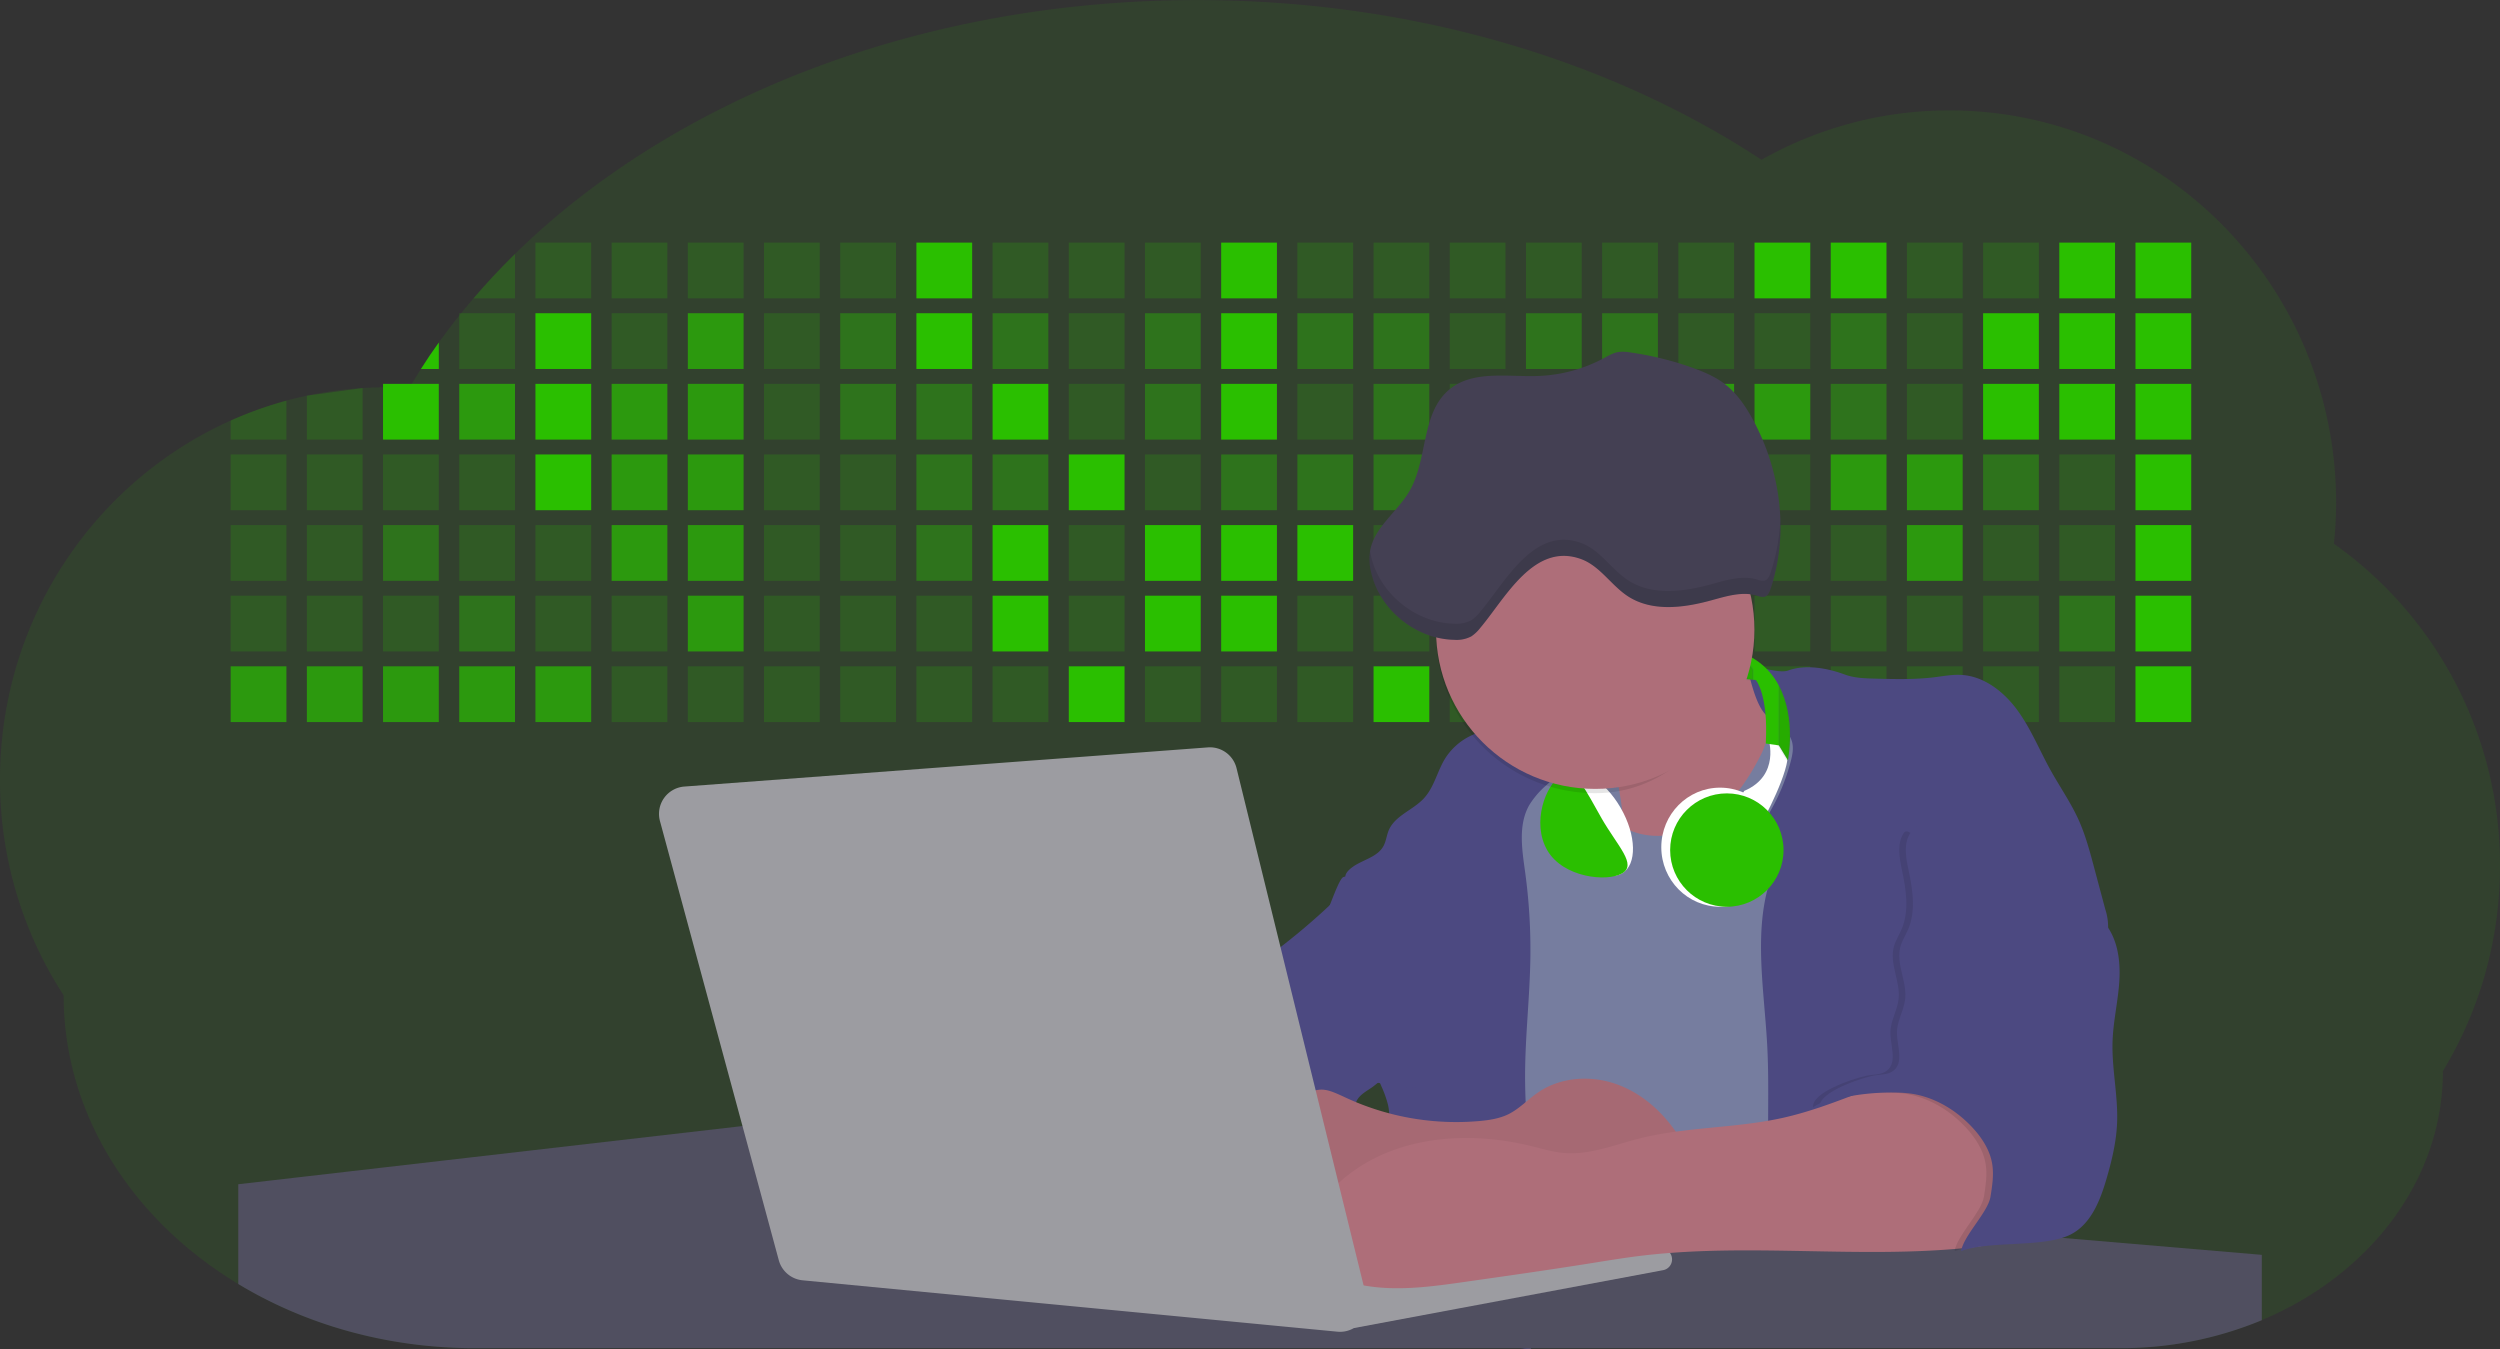 <svg id="aa7bae02-e79e-4d6b-a496-aba15f39787c" data-name="Layer 1" xmlns="http://www.w3.org/2000/svg" width="1144" height="617.32" viewBox="0 0 1144 617.32"><rect x="0" y="0" width="1144" height="617.32" fill="#333333" stroke="none"/><title>developer activity</title><path d="M1172,537.57a181.92,181.92,0,0,1-6.85,49.6,180.06,180.06,0,0,1-19.27,44.28c0,50.1-33.82,93.4-82.91,114a167.3,167.3,0,0,1-64.73,12.8H245.17c-40.25,0-77.55-10.86-108.14-29.36A185.76,185.76,0,0,1,112.2,711c-34-29.22-55.08-69.6-55.08-114.2A180.5,180.5,0,0,1,28,498.08c0-73.36,43.39-136.44,105.55-164.29a174.52,174.52,0,0,1,25.51-9.12q4.63-1.26,9.36-2.26a175.39,175.39,0,0,1,25.51-3.5q4.65-.29,9.35-.33H205c3.46,0,6.89.12,10.3.32l1.12-1.9q2.06-3.44,4.22-6.81,3.9-6.14,8.18-12.1,4.48-6.29,9.35-12.38l.83-1q2.76-3.44,5.64-6.8,9-10.49,19-20.35c72.11-70.68,185.08-116.18,312.08-116.18,98.82,0,189.15,27.55,258.34,73.07A174.18,174.18,0,0,1,920,191.86c97.74,0,177,80.37,177,179.51a184.9,184.9,0,0,1-1,18.78A180,180,0,0,1,1172,537.57Z" transform="translate(-28 -141.34)" fill="#2abf00" opacity="0.1"/><path d="M263.66,257.52v20.35h-19Q253.59,267.39,263.66,257.52Z" transform="translate(-28 -141.34)" fill="#2abf00" opacity="0.2"/><rect x="245.02" y="111.02" width="25.51" height="25.51" fill="#2abf00" opacity="0.2"/><rect x="279.88" y="111.02" width="25.51" height="25.51" fill="#2abf00" opacity="0.2"/><rect x="314.75" y="111.02" width="25.51" height="25.51" fill="#2abf00" opacity="0.2"/><rect x="349.61" y="111.02" width="25.51" height="25.51" fill="#2abf00" opacity="0.2"/><rect x="384.48" y="111.02" width="25.51" height="25.51" fill="#2abf00" opacity="0.2"/><rect x="419.35" y="111.02" width="25.51" height="25.51" fill="#2abf00"/><rect x="454.21" y="111.02" width="25.51" height="25.51" fill="#2abf00" opacity="0.2"/><rect x="489.08" y="111.02" width="25.51" height="25.51" fill="#2abf00" opacity="0.2"/><rect x="523.94" y="111.02" width="25.51" height="25.51" fill="#2abf00" opacity="0.2"/><rect x="558.81" y="111.02" width="25.51" height="25.51" fill="#2abf00"/><rect x="593.68" y="111.02" width="25.51" height="25.51" fill="#2abf00" opacity="0.2"/><rect x="628.54" y="111.02" width="25.51" height="25.51" fill="#2abf00" opacity="0.2"/><rect x="663.41" y="111.02" width="25.51" height="25.51" fill="#2abf00" opacity="0.2"/><rect x="698.28" y="111.02" width="25.51" height="25.51" fill="#2abf00" opacity="0.2"/><rect x="733.14" y="111.02" width="25.51" height="25.51" fill="#2abf00" opacity="0.2"/><rect x="768.01" y="111.02" width="25.51" height="25.51" fill="#2abf00" opacity="0.2"/><rect x="802.87" y="111.02" width="25.51" height="25.51" fill="#2abf00"/><rect x="837.74" y="111.02" width="25.51" height="25.51" fill="#2abf00"/><rect x="872.61" y="111.02" width="25.51" height="25.51" fill="#2abf00" opacity="0.2"/><rect x="907.47" y="111.02" width="25.51" height="25.51" fill="#2abf00" opacity="0.2"/><rect x="942.34" y="111.02" width="25.51" height="25.51" fill="#2abf00"/><rect x="977.2" y="111.02" width="25.51" height="25.51" fill="#2abf00"/><path d="M228.8,298.08v12.1h-8.18Q224.52,304,228.8,298.08Z" transform="translate(-28 -141.34)" fill="#2abf00"/><rect x="210.15" y="143.33" width="25.51" height="25.51" fill="#2abf00" opacity="0.2"/><rect x="245.02" y="143.33" width="25.51" height="25.51" fill="#2abf00"/><rect x="279.88" y="143.33" width="25.51" height="25.51" fill="#2abf00" opacity="0.2"/><rect x="314.75" y="143.33" width="25.51" height="25.51" fill="#2abf00" opacity="0.7"/><rect x="349.61" y="143.33" width="25.51" height="25.51" fill="#2abf00" opacity="0.2"/><rect x="384.48" y="143.33" width="25.51" height="25.51" fill="#2abf00" opacity="0.4"/><rect x="419.35" y="143.33" width="25.51" height="25.51" fill="#2abf00"/><rect x="454.21" y="143.33" width="25.51" height="25.51" fill="#2abf00" opacity="0.4"/><rect x="489.08" y="143.33" width="25.51" height="25.51" fill="#2abf00" opacity="0.2"/><rect x="523.94" y="143.33" width="25.51" height="25.51" fill="#2abf00" opacity="0.4"/><rect x="558.81" y="143.33" width="25.51" height="25.51" fill="#2abf00"/><rect x="593.68" y="143.33" width="25.51" height="25.51" fill="#2abf00" opacity="0.4"/><rect x="628.54" y="143.33" width="25.51" height="25.51" fill="#2abf00" opacity="0.4"/><rect x="663.41" y="143.33" width="25.51" height="25.51" fill="#2abf00" opacity="0.2"/><rect x="698.28" y="143.33" width="25.51" height="25.51" fill="#2abf00" opacity="0.4"/><rect x="733.14" y="143.33" width="25.51" height="25.51" fill="#2abf00" opacity="0.4"/><rect x="768.01" y="143.33" width="25.51" height="25.51" fill="#2abf00" opacity="0.2"/><rect x="802.87" y="143.33" width="25.51" height="25.51" fill="#2abf00" opacity="0.2"/><rect x="837.74" y="143.33" width="25.51" height="25.51" fill="#2abf00" opacity="0.4"/><rect x="872.61" y="143.33" width="25.51" height="25.51" fill="#2abf00" opacity="0.2"/><rect x="907.47" y="143.33" width="25.51" height="25.51" fill="#2abf00"/><rect x="942.34" y="143.33" width="25.51" height="25.51" fill="#2abf00"/><rect x="977.2" y="143.33" width="25.51" height="25.51" fill="#2abf00"/><path d="M159.06,324.67V342.5H133.55v-8.71A174.52,174.52,0,0,1,159.06,324.67Z" transform="translate(-28 -141.34)" fill="#2abf00" opacity="0.2"/><polygon points="165.93 177.57 165.93 201.16 140.42 201.16 140.42 181.07 165.93 177.57" fill="#2abf00" opacity="0.2"/><rect x="175.28" y="175.65" width="25.51" height="25.51" fill="#2abf00"/><rect x="210.15" y="175.65" width="25.51" height="25.51" fill="#2abf00" opacity="0.7"/><rect x="245.02" y="175.65" width="25.51" height="25.51" fill="#2abf00"/><rect x="279.88" y="175.65" width="25.51" height="25.51" fill="#2abf00" opacity="0.7"/><rect x="314.75" y="175.65" width="25.51" height="25.51" fill="#2abf00" opacity="0.7"/><rect x="349.61" y="175.65" width="25.51" height="25.51" fill="#2abf00" opacity="0.2"/><rect x="384.48" y="175.65" width="25.51" height="25.51" fill="#2abf00" opacity="0.4"/><rect x="419.35" y="175.65" width="25.51" height="25.51" fill="#2abf00" opacity="0.4"/><rect x="454.21" y="175.65" width="25.51" height="25.51" fill="#2abf00"/><rect x="489.08" y="175.65" width="25.51" height="25.51" fill="#2abf00" opacity="0.2"/><rect x="523.94" y="175.65" width="25.51" height="25.51" fill="#2abf00" opacity="0.4"/><rect x="558.81" y="175.65" width="25.51" height="25.51" fill="#2abf00"/><rect x="593.68" y="175.65" width="25.51" height="25.51" fill="#2abf00" opacity="0.2"/><rect x="628.54" y="175.65" width="25.51" height="25.51" fill="#2abf00" opacity="0.4"/><rect x="663.41" y="175.65" width="25.51" height="25.51" fill="#2abf00" opacity="0.2"/><rect x="698.28" y="175.65" width="25.51" height="25.51" fill="#2abf00"/><rect x="733.14" y="175.65" width="25.51" height="25.51" fill="#2abf00" opacity="0.2"/><rect x="768.01" y="175.65" width="25.51" height="25.51" fill="#2abf00" opacity="0.7"/><rect x="802.87" y="175.65" width="25.51" height="25.51" fill="#2abf00" opacity="0.7"/><rect x="837.74" y="175.65" width="25.51" height="25.51" fill="#2abf00" opacity="0.4"/><rect x="872.61" y="175.65" width="25.51" height="25.51" fill="#2abf00" opacity="0.2"/><rect x="907.47" y="175.65" width="25.51" height="25.51" fill="#2abf00"/><rect x="942.34" y="175.65" width="25.51" height="25.51" fill="#2abf00"/><rect x="977.2" y="175.65" width="25.51" height="25.51" fill="#2abf00"/><rect x="105.55" y="207.96" width="25.51" height="25.51" fill="#2abf00" opacity="0.2"/><rect x="140.42" y="207.96" width="25.51" height="25.51" fill="#2abf00" opacity="0.2"/><rect x="175.28" y="207.96" width="25.51" height="25.51" fill="#2abf00" opacity="0.2"/><rect x="210.15" y="207.96" width="25.51" height="25.51" fill="#2abf00" opacity="0.2"/><rect x="245.02" y="207.96" width="25.51" height="25.51" fill="#2abf00"/><rect x="279.88" y="207.96" width="25.51" height="25.51" fill="#2abf00" opacity="0.7"/><rect x="314.75" y="207.96" width="25.51" height="25.51" fill="#2abf00" opacity="0.7"/><rect x="349.61" y="207.96" width="25.51" height="25.51" fill="#2abf00" opacity="0.2"/><rect x="384.48" y="207.96" width="25.51" height="25.51" fill="#2abf00" opacity="0.2"/><rect x="419.35" y="207.96" width="25.51" height="25.51" fill="#2abf00" opacity="0.4"/><rect x="454.21" y="207.96" width="25.51" height="25.51" fill="#2abf00" opacity="0.4"/><rect x="489.08" y="207.96" width="25.51" height="25.51" fill="#2abf00"/><rect x="523.94" y="207.96" width="25.51" height="25.51" fill="#2abf00" opacity="0.2"/><rect x="558.81" y="207.96" width="25.51" height="25.51" fill="#2abf00" opacity="0.4"/><rect x="593.68" y="207.96" width="25.51" height="25.51" fill="#2abf00" opacity="0.4"/><rect x="628.54" y="207.96" width="25.51" height="25.51" fill="#2abf00" opacity="0.4"/><rect x="663.41" y="207.96" width="25.51" height="25.51" fill="#2abf00" opacity="0.4"/><rect x="698.28" y="207.96" width="25.51" height="25.51" fill="#2abf00" opacity="0.2"/><rect x="733.14" y="207.96" width="25.51" height="25.51" fill="#2abf00" opacity="0.2"/><rect x="768.01" y="207.96" width="25.51" height="25.51" fill="#2abf00" opacity="0.2"/><rect x="802.87" y="207.96" width="25.51" height="25.51" fill="#2abf00" opacity="0.2"/><rect x="837.74" y="207.96" width="25.51" height="25.51" fill="#2abf00" opacity="0.7"/><rect x="872.61" y="207.96" width="25.51" height="25.51" fill="#2abf00" opacity="0.7"/><rect x="907.47" y="207.96" width="25.51" height="25.51" fill="#2abf00" opacity="0.4"/><rect x="942.34" y="207.96" width="25.51" height="25.51" fill="#2abf00" opacity="0.2"/><rect x="977.2" y="207.96" width="25.51" height="25.51" fill="#2abf00"/><rect x="105.55" y="240.28" width="25.51" height="25.51" fill="#2abf00" opacity="0.2"/><rect x="140.42" y="240.28" width="25.51" height="25.51" fill="#2abf00" opacity="0.2"/><rect x="175.28" y="240.28" width="25.51" height="25.51" fill="#2abf00" opacity="0.4"/><rect x="210.15" y="240.28" width="25.51" height="25.51" fill="#2abf00" opacity="0.2"/><rect x="245.02" y="240.28" width="25.51" height="25.51" fill="#2abf00" opacity="0.2"/><rect x="279.88" y="240.28" width="25.51" height="25.51" fill="#2abf00" opacity="0.7"/><rect x="314.75" y="240.28" width="25.51" height="25.51" fill="#2abf00" opacity="0.7"/><rect x="349.61" y="240.28" width="25.51" height="25.51" fill="#2abf00" opacity="0.2"/><rect x="384.48" y="240.28" width="25.51" height="25.51" fill="#2abf00" opacity="0.2"/><rect x="419.35" y="240.28" width="25.51" height="25.51" fill="#2abf00" opacity="0.4"/><rect x="454.21" y="240.28" width="25.51" height="25.51" fill="#2abf00"/><rect x="489.08" y="240.28" width="25.51" height="25.51" fill="#2abf00" opacity="0.2"/><rect x="523.94" y="240.28" width="25.51" height="25.51" fill="#2abf00"/><rect x="558.81" y="240.28" width="25.51" height="25.51" fill="#2abf00"/><rect x="593.68" y="240.28" width="25.51" height="25.51" fill="#2abf00"/><rect x="628.54" y="240.28" width="25.51" height="25.51" fill="#2abf00" opacity="0.2"/><rect x="663.41" y="240.28" width="25.51" height="25.51" fill="#2abf00"/><rect x="698.28" y="240.28" width="25.51" height="25.51" fill="#2abf00" opacity="0.2"/><rect x="733.14" y="240.28" width="25.51" height="25.51" fill="#2abf00" opacity="0.2"/><rect x="768.01" y="240.28" width="25.51" height="25.51" fill="#2abf00" opacity="0.2"/><rect x="802.87" y="240.28" width="25.51" height="25.51" fill="#2abf00" opacity="0.2"/><rect x="837.74" y="240.28" width="25.51" height="25.51" fill="#2abf00" opacity="0.2"/><rect x="872.61" y="240.28" width="25.51" height="25.51" fill="#2abf00" opacity="0.7"/><rect x="907.47" y="240.28" width="25.51" height="25.51" fill="#2abf00" opacity="0.2"/><rect x="942.34" y="240.28" width="25.51" height="25.51" fill="#2abf00" opacity="0.2"/><rect x="977.2" y="240.28" width="25.51" height="25.51" fill="#2abf00"/><rect x="105.55" y="272.59" width="25.51" height="25.51" fill="#2abf00" opacity="0.2"/><rect x="140.42" y="272.59" width="25.51" height="25.51" fill="#2abf00" opacity="0.2"/><rect x="175.28" y="272.59" width="25.51" height="25.51" fill="#2abf00" opacity="0.2"/><rect x="210.15" y="272.59" width="25.51" height="25.51" fill="#2abf00" opacity="0.4"/><rect x="245.02" y="272.59" width="25.51" height="25.51" fill="#2abf00" opacity="0.2"/><rect x="279.88" y="272.59" width="25.51" height="25.51" fill="#2abf00" opacity="0.2"/><rect x="314.75" y="272.59" width="25.51" height="25.51" fill="#2abf00" opacity="0.7"/><rect x="349.61" y="272.59" width="25.51" height="25.51" fill="#2abf00" opacity="0.2"/><rect x="384.48" y="272.59" width="25.51" height="25.51" fill="#2abf00" opacity="0.2"/><rect x="419.35" y="272.59" width="25.51" height="25.51" fill="#2abf00" opacity="0.2"/><rect x="454.21" y="272.59" width="25.51" height="25.51" fill="#2abf00"/><rect x="489.08" y="272.59" width="25.51" height="25.51" fill="#2abf00" opacity="0.2"/><rect x="523.94" y="272.59" width="25.51" height="25.51" fill="#2abf00"/><rect x="558.81" y="272.59" width="25.51" height="25.51" fill="#2abf00"/><rect x="593.68" y="272.59" width="25.51" height="25.51" fill="#2abf00" opacity="0.2"/><rect x="628.54" y="272.59" width="25.51" height="25.51" fill="#2abf00" opacity="0.2"/><rect x="663.41" y="272.59" width="25.51" height="25.51" fill="#2abf00" opacity="0.2"/><rect x="698.28" y="272.59" width="25.51" height="25.51" fill="#2abf00" opacity="0.2"/><rect x="733.14" y="272.59" width="25.51" height="25.51" fill="#2abf00" opacity="0.2"/><rect x="768.01" y="272.59" width="25.51" height="25.51" fill="#2abf00" opacity="0.2"/><rect x="802.87" y="272.59" width="25.51" height="25.51" fill="#2abf00" opacity="0.2"/><rect x="837.74" y="272.59" width="25.51" height="25.51" fill="#2abf00" opacity="0.2"/><rect x="872.61" y="272.59" width="25.51" height="25.51" fill="#2abf00" opacity="0.2"/><rect x="907.47" y="272.59" width="25.51" height="25.51" fill="#2abf00" opacity="0.2"/><rect x="942.34" y="272.59" width="25.51" height="25.51" fill="#2abf00" opacity="0.4"/><rect x="977.2" y="272.59" width="25.51" height="25.51" fill="#2abf00"/><rect x="105.55" y="304.91" width="25.51" height="25.51" fill="#2abf00" opacity="0.7"/><rect x="140.42" y="304.91" width="25.51" height="25.51" fill="#2abf00" opacity="0.7"/><rect x="175.28" y="304.91" width="25.51" height="25.51" fill="#2abf00" opacity="0.7"/><rect x="210.15" y="304.91" width="25.51" height="25.51" fill="#2abf00" opacity="0.7"/><rect x="245.02" y="304.91" width="25.51" height="25.51" fill="#2abf00" opacity="0.7"/><rect x="279.88" y="304.91" width="25.51" height="25.51" fill="#2abf00" opacity="0.2"/><rect x="314.75" y="304.91" width="25.51" height="25.51" fill="#2abf00" opacity="0.2"/><rect x="349.61" y="304.91" width="25.51" height="25.51" fill="#2abf00" opacity="0.2"/><rect x="384.48" y="304.91" width="25.51" height="25.51" fill="#2abf00" opacity="0.2"/><rect x="419.35" y="304.91" width="25.51" height="25.51" fill="#2abf00" opacity="0.2"/><rect x="454.21" y="304.91" width="25.51" height="25.51" fill="#2abf00" opacity="0.2"/><rect x="489.08" y="304.91" width="25.51" height="25.51" fill="#2abf00"/><rect x="523.94" y="304.91" width="25.51" height="25.51" fill="#2abf00" opacity="0.2"/><rect x="558.81" y="304.91" width="25.51" height="25.51" fill="#2abf00" opacity="0.2"/><rect x="593.68" y="304.91" width="25.51" height="25.51" fill="#2abf00" opacity="0.2"/><rect x="628.54" y="304.91" width="25.51" height="25.51" fill="#2abf00"/><rect x="663.41" y="304.91" width="25.51" height="25.51" fill="#2abf00" opacity="0.2"/><rect x="698.28" y="304.91" width="25.51" height="25.51" fill="#2abf00" opacity="0.2"/><rect x="733.14" y="304.91" width="25.51" height="25.51" fill="#2abf00" opacity="0.2"/><rect x="768.01" y="304.91" width="25.51" height="25.51" fill="#2abf00" opacity="0.2"/><rect x="802.87" y="304.91" width="25.51" height="25.51" fill="#2abf00" opacity="0.2"/><rect x="837.74" y="304.91" width="25.51" height="25.51" fill="#2abf00" opacity="0.2"/><rect x="872.61" y="304.91" width="25.51" height="25.51" fill="#2abf00" opacity="0.2"/><rect x="907.47" y="304.91" width="25.51" height="25.51" fill="#2abf00" opacity="0.2"/><rect x="942.34" y="304.91" width="25.51" height="25.51" fill="#2abf00" opacity="0.2"/><rect x="977.2" y="304.91" width="25.51" height="25.51" fill="#2abf00"/><circle cx="734.52" cy="363.89" r="34.87" fill="#767d9f"/><path d="M760.71,460.87q5.22,22.78,8.86,45.9c.73,4.58,1.38,9.41-.28,13.74-1.39,3.61-4.22,6.43-6.44,9.59s-3.9,7.21-2.55,10.83,5.29,5.6,9.05,6.62c10.76,2.9,22.23.79,32.94-2.35a53.29,53.29,0,0,0,13.81-5.72c4.54-2.88,8.26-6.88,11.68-11,15.61-18.93,25.83-41.65,35.45-64.23a39.12,39.12,0,0,1-33.11-13.34c-3.94-4.63-6.83-11.08-4.61-16.74-6.51,3.57-14.24,3.81-21.25,6.25a75.49,75.49,0,0,0-12.5,6.15q-7.18,4.15-14.28,8.46C772.07,458.29,767,461.19,760.71,460.87Z" transform="translate(-28 -141.34)" fill="#ae6e79"/><path d="M833.64,487.05c-6.11,11.89-14.06,23.32-25.41,30.4s-26.63,9-38,2c-5.6-3.42-9.84-8.62-14.73-13s-11-8.13-17.57-7.56c-7.24.63-12.91,6.28-17.76,11.69-7.36,8.22-14.47,16.79-19.68,26.52-10,18.7-12.37,40.56-11.93,61.76s3.51,42.29,3.58,63.49c.1,26.08-4.32,51.95-8.79,77.64,41.1-5.06,82.25,6,123.44,10.19,26.36,2.71,52.92,2.65,79.42,2.58,4.66,0,9.62-.12,13.5-2.7a18.2,18.2,0,0,0,5.59-6.64c3.66-6.75,5.13-14.45,6.15-22.06,2.59-19.22,2.67-38.68,2.74-58.08.18-47,.35-94.17-5.62-140.8-1.47-11.47-3.35-23-7.75-33.73s-11.58-20.6-21.62-26.35c-6.45-3.7-21.4-10.14-29-6.41C841.67,460.15,837.73,479.09,833.64,487.05Z" transform="translate(-28 -141.34)" fill="#767d9f"/><path d="M836.68,619.77c-1.55-29-7.86-59.95,5.57-85.69,3.3-6.32-8.54-14.21-4.88-20.33a92.08,92.08,0,0,0,10.06-23.93c.76-2.89,1.37-5.95.65-8.85-1.33-5.29-6.56-8.44-11-11.66-4.9-3.56-7.42-14.41-9-20.28s12.57,1.2,18.26-.89c7.9-2.89,17.94-1.07,25.82,1.86,4.4,1.62,9.18,1.76,13.87,1.88,9.11.24,18.25.47,27.29-.65,4.06-.51,8.13-1.28,12.21-1.05,10.41.59,19.46,7.71,25.62,16.13s10.08,18.23,15.13,27.35c4.21,7.6,9.23,14.78,12.82,22.69,3.18,7,5.19,14.52,7.18,22l5.13,19.19a25.58,25.58,0,0,1,1.26,8.51c-.26,3.07-1.62,5.93-3,8.66A164.12,164.12,0,0,1,971,603.2c-10.79,13.23-23.89,25.16-30.3,41-2.5,6.17-3.89,12.73-5.16,19.27a707.94,707.94,0,0,0-10.9,79.15,174.2,174.2,0,0,0-36.52-12.21,177.61,177.61,0,0,0-19-3c-5.59-.58-12.8.52-18.12-1-8.9-2.53-9.88-17.58-11.23-25.46-2.16-12.55-2.59-25.32-2.67-38C837,648.53,837.45,634.14,836.68,619.77Z" transform="translate(-28 -141.34)" fill="#4c4981"/><path d="M641.23,565.54c4.21,24,8.85,48.07,18,70.62-.23.22-.46.42-.69.62-.81.69-1.65,1.34-2.53,2-2.05,1.44-4.3,2.66-6,4.54a8,8,0,0,0-1.5,2.45,5.48,5.48,0,0,0,0,4.47c-4.77,2.11-10.31,1.46-15.66,1.26-4.61-.17-9.08,0-12.78,2.53-5.14,3.54-6.69,10.34-7.52,16.52q-.46,3.38-.79,6.77-.32,3.15-.52,6.32a188.61,188.61,0,0,0-.19,21q.08,1.92.21,3.84c-16.34-.39-31.23-8.91-45.32-17.19-3.22-1.89-6.54-3.88-8.63-7A15.8,15.8,0,0,1,555,674c0-.51.09-1,.16-1.52a41.58,41.58,0,0,1,2.29-8.68,107.2,107.2,0,0,1,19.19-32.65c3.58-4.18,7.61-8.27,9.28-13.52.73-2.29,1-4.72,1.74-7,3.32-9.88,15.3-14.55,19.4-24.14,1-2.29,1.46-4.8,2.7-7a17.63,17.63,0,0,1,4.25-4.75c.73-.61,1.49-1.2,2.24-1.79q10.54-8.26,20.31-17.45,1.82-1.71,3.6-3.46A59.48,59.48,0,0,0,641.23,565.54Z" transform="translate(-28 -141.34)" fill="#4c4981"/><path d="M742,494.56c-1.44,1.52-3,2.95-4.53,4.37l-.41.37-1.62,1.5a39,39,0,0,0-7.55,8.79l-.17.28c-5.1,9.13-3.21,20.37-1.79,30.74a261.55,261.55,0,0,1,2.37,39c-.26,18-2.38,35.88-2.42,53.86,0,4.08.09,8.15.27,12.23.29,6.63.79,13.25,1.39,19.87.65,7.26,1.43,14.51,2.16,21.76.58,5.61,1.13,11.21,1.59,16.81.23,2.9.45,5.79.63,8.69.21,3.4.38,6.81.48,10.21h0c.07,2.16.11,4.31.11,6.47,0,1.23,0,2.45,0,3.67q0,3.51-.19,7-.2,4.49-.61,9c-.31,3.27-.86,6.84-3.16,9.14-.14.14-.29.27-.44.4l-3.24-.4a332.72,332.72,0,0,0-67.3-1.2c.49-3.38.94-6.75,1.38-10.14.2-1.6.4-3.21.59-4.82q.33-2.76.63-5.52c.23-2,.44-4,.64-6q.78-7.73,1.37-15.47.87-11.29,1.32-22.62.22-5.41.34-10.83.17-6.72.16-13.45,0-6.54-.11-13.1c0-1.44-.06-2.88-.18-4.31a27.35,27.35,0,0,0-.53-3.83,49.87,49.87,0,0,0-3-8.48c-.22-.52-.43-1-.64-1.55-.12-.27-.23-.55-.34-.82,5.76-5.13,9.86-12,13.8-18.76,6.39-10.89,12.93-22.26,14-34.84s-5.18-26.71-17.2-30.55c-3.27-1-6.73-1.28-10.1-1.87-3.18-.56-9.81-1.83-13.49-4.11q-3,3.08-6,6.05a22.15,22.15,0,0,1,2.17-8.71l1.42.07a2.71,2.71,0,0,1-.16-1c0-1.07.74-2.28,2.32-3.62,4.71-4,12.12-4.89,15.09-10.3,1.24-2.25,1.45-4.93,2.45-7.29,2.87-6.73,11.11-9.21,16.07-14.59s6.2-13,10.21-19a28.62,28.62,0,0,1,12-10c.4-.19.81-.38,1.22-.55,8.3-3.55,18.16-4.36,26.76-4.34,3.34,0,12,.1,16.24,1.79a5.32,5.32,0,0,1,1.85,1.13C752.37,480.61,745.34,491,742,494.56Z" transform="translate(-28 -141.34)" fill="#4c4981"/><path d="M642.72,542.69a60.88,60.88,0,0,1,46.74,4.87c7.2,4,13.66,9.58,17.62,16.78,5.95,10.8,5.69,23.82,5.27,36.15-.21,6.17-.48,12.56-3.2,18.1C706,625,700.06,629.4,694,633a42.24,42.24,0,0,1-12.32,5.33c-6.72,1.46-13.7.22-20.47-1-7.36-1.36-15.26-3-20.37-8.48-3-3.18-4.64-7.31-6.26-11.35q-3.49-8.75-7-17.48c-4.05-10.11-5.42-18.52-.07-28.37,2.43-4.49,5.4-8.69,7.8-13.21C636.51,556.14,640.81,543.28,642.72,542.69Z" transform="translate(-28 -141.34)" fill="#4c4981"/><path d="M1063,715.56v29.9a167.3,167.3,0,0,1-64.73,12.8H728.58c-.14.14-.29.27-.44.4l-3.24-.4H245.17c-40.25,0-77.55-10.86-108.14-29.36V683.25l230.72-26.63.18,0L502.29,668l34.77,3,18.06,1.53,37.38,3.17,19.23,1.63,28,2.38,3.94.33,20.18,1.71L691.23,684l38.5,3.26,64.18,5.45,45.15,3.83,74.14,6.29,14.1,1.19,1.52.13,1.32.11,18.62,1.58,20.44,1.74,2.37.2Z" transform="translate(-28 -141.34)" fill="#504f60"/><polygon points="764 573.12 474.86 523.77 463.65 580.46 596.19 596.33 637 601.44 749.26 579.33 764 573.12" fill="#9c9ca1"/><path d="M642.33,739.94l144.86-27.23a5,5,0,0,1,5.94,4.93h0a5,5,0,0,1-4.09,4.93L647.57,749.06Z" transform="translate(-28 -141.34)" fill="#9c9ca1"/><path d="M705.17,654.31c4.51-.42,9.08-1.13,13.14-3.13,5-2.49,8.89-6.78,13.52-9.94,10.18-7,23.8-7.94,35.47-3.92s21.41,12.63,28.23,22.91c4.53,6.85,7.93,15.59,4.73,23.15a30.51,30.51,0,0,1-4.12,6.44l-8.34,10.9a29,29,0,0,1-5.66,6.09c-3.12,2.27-7,3.2-10.82,3.76-10.15,1.48-20.48.64-30.71,1.32-17.57,1.17-34.73,6.83-52.34,6.64-10.12-.11-20.11-2.15-30-4.19l-43.77-9c-7.62-1.56-16.23-3.84-19.82-10.75-1.61-3.11-1.91-6.71-2.1-10.21-.52-9.64,0-20.36,6.68-27.31,6.28-6.52,16.21-8.58,23.71-13.4,9.18-5.91,12.21-4,21.89.44A120,120,0,0,0,705.17,654.31Z" transform="translate(-28 -141.34)" fill="#ae6e79"/><path d="M705.17,654.31c4.51-.42,9.08-1.13,13.14-3.13,5-2.49,8.89-6.78,13.52-9.94,10.18-7,23.8-7.94,35.47-3.92s21.41,12.63,28.23,22.91c4.53,6.85,7.93,15.59,4.73,23.15a30.51,30.51,0,0,1-4.12,6.44l-8.34,10.9a29,29,0,0,1-5.66,6.09c-3.12,2.27-7,3.2-10.82,3.76-10.15,1.48-20.48.64-30.71,1.32-17.57,1.17-34.73,6.83-52.34,6.64-10.12-.11-20.11-2.15-30-4.19l-43.77-9c-7.62-1.56-16.23-3.84-19.82-10.75-1.61-3.11-1.91-6.71-2.1-10.21-.52-9.64,0-20.36,6.68-27.31,6.28-6.52,16.21-8.58,23.71-13.4,9.18-5.91,12.21-4,21.89.44A120,120,0,0,0,705.17,654.31Z" transform="translate(-28 -141.34)" opacity="0.05"/><path d="M880.94,640.6c-12.28,4.75-24.63,9.52-37.49,12.35-21.56,4.75-44.12,4-65.51,9.43-11.3,2.88-22.53,7.52-34.14,6.58-5.19-.42-10.2-2-15.25-3.2-28.37-7-60.62-4.73-83.66,13.27-7.88,6.15-14.33,13.82-20.18,22a14.7,14.7,0,0,0,5.91,21.88A86.62,86.62,0,0,0,659,730.48c13.13,1.16,26.32-.7,39.38-2.56,19.38-2.75,38.77-5.51,58.1-8.6,6.94-1.11,13.88-2.26,20.86-3.14,50.23-6.35,101.37,1.37,151.73-3.93,5.09-.54,10.27-1.24,14.9-3.41,11.72-5.5,17.52-20,15.1-32.74s-11.76-23.33-23-29.83c-9.42-5.47-19.58-7.68-30.07-10C896.26,634,890.32,637,880.94,640.6Z" transform="translate(-28 -141.34)" fill="#ae6e79"/><path d="M988.67,564.44c5.54,7.26,6.72,17,6.12,26.09s-2.76,18.08-3.08,27.21c-.44,12.52,2.58,25,2.07,37.48-.36,8.73-2.43,17.29-4.88,25.67-2.89,9.89-7.07,20.52-16.2,25.27-12.12,6.31-37.54,2.76-50.29,7.7,1.16-7.23,12.28-17.7,13.44-24.93.8-5,1.61-10.14.75-15.15-1.1-6.39-4.85-12.06-9.3-16.78-7.08-7.51-16.32-13.16-26.47-15s-35-.33-43.12,6.08c-1-6.62,17.6-13,24.14-14.43,3.26-.73,7-.32,9.61-2.39,5-3.92,1.37-11.73,1.61-18,.19-5,3.11-9.58,3.7-14.58,1-8-4.22-16.15-2.17-24,.76-2.9,2.45-5.45,3.62-8.21,3.56-8.45,2-18.09.1-27.07-1.18-5.64-2.33-12,.81-16.81,2.91-4.49,11.17,11.5,16.46,10.76,17.47-2.45,33.28-15.4,47.39-4.8,7.19,5.4,8.13,11,11,18.71C976.77,554.6,984,558.36,988.67,564.44Z" transform="translate(-28 -141.34)" opacity="0.1"/><path d="M991.67,564.44c5.54,7.26,6.72,17,6.12,26.09s-2.76,18.08-3.08,27.21c-.44,12.52,2.58,25,2.07,37.48-.36,8.73-2.43,17.29-4.88,25.67-2.89,9.89-7.07,20.52-16.2,25.27-12.12,6.31-37.54,2.76-50.29,7.7,1.16-7.23,12.28-17.7,13.44-24.93.8-5,1.61-10.14.75-15.15-1.1-6.39-4.85-12.06-9.3-16.78-7.08-7.51-16.32-13.16-26.47-15s-35-.33-43.12,6.08c-1-6.62,17.6-13,24.14-14.43,3.26-.73,7-.32,9.61-2.39,5-3.92,1.37-11.73,1.61-18,.19-5,3.11-9.58,3.7-14.58,1-8-4.22-16.15-2.17-24,.76-2.9,2.45-5.45,3.62-8.21,3.56-8.45,2-18.09.1-27.07-1.18-5.64-2.33-12,.81-16.81,2.91-4.49,8.6-6.19,13.89-6.94a68.42,68.42,0,0,1,50,12.9c7.19,5.4,8.13,11,11,18.71C979.77,554.6,987,558.36,991.67,564.44Z" transform="translate(-28 -141.34)" fill="#4c4981"/><path d="M330,517.06,384.37,718a12.55,12.55,0,0,0,10.91,9.21L640,750.72a12.54,12.54,0,0,0,13.38-15.48L593.84,492.86a12.54,12.54,0,0,0-13.12-9.51L341.13,501.27A12.54,12.54,0,0,0,330,517.06Z" transform="translate(-28 -141.34)" fill="#9c9ca1"/><ellipse cx="787.11" cy="387.68" rx="26.9" ry="27.25" fill="#fff"/><path d="M837.2,479.31s5.67,16.86-11.06,23.95L824,507l10.48,10.34S847.4,493.77,846,485.4C846,485.4,844,476.9,837.2,479.31Z" transform="translate(-28 -141.34)" fill="#fff"/><circle cx="790.2" cy="388.99" r="25.94" fill="#2abf00"/><path d="M846.13,489.23l-4.12-6.8-6-.85c1.28-22.39-4.53-29.06-4.53-29.06l-1.35-.13-5.88-.57-11.06-11.48v-3.26c15.54,1.85,24.13,9.23,28.77,17.88C850.16,470.14,846.13,489.23,846.13,489.23Z" transform="translate(-28 -141.34)" fill="#2abf00"/><path d="M830.18,448.27v4.12l-5.88-.57-11.06-11.48S830.35,444.17,830.18,448.27Z" transform="translate(-28 -141.34)" stroke="#4c4981" stroke-miterlimit="10" opacity="0.1"/><path d="M846.13,489.23l-4.12-6.8V455C850.16,470.14,846.13,489.23,846.13,489.23Z" transform="translate(-28 -141.34)" stroke="#4c4981" stroke-miterlimit="10" opacity="0.1"/><ellipse cx="757.11" cy="518.2" rx="14.43" ry="26.32" transform="translate(-185.67 306.64) rotate(-30)" fill="#fff"/><path d="M761,516c7.27,12.59,16.19,21,9.29,25s-27,2-34.27-10.6-.67-30,6.23-34S753.72,503.38,761,516Z" transform="translate(-28 -141.34)" fill="#2abf00"/><path d="M825.73,425.3c0,40.23-27.53,79-67.76,79a72.85,72.85,0,0,1,0-145.7C798.2,358.64,825.73,385.06,825.73,425.3Z" transform="translate(-28 -141.34)" opacity="0.1"/><circle cx="729.97" cy="288.15" r="72.85" fill="#ae6e79"/><path d="M751.57,397.21c8.67,3.19,13.8,12.15,21.58,17.14,11,7,25.32,5.19,37.88,1.73,7-1.91,14.32-4.24,21.21-2.12a6,6,0,0,0,3.23.46c1.5-.43,2.24-2.09,2.73-3.57,8.52-25.4,4.69-54.17-8.17-77.67-3.32-6.06-7.3-11.92-12.78-16.13-4.32-3.31-9.4-5.48-14.52-7.33a145,145,0,0,0-28.88-7.13,17.94,17.94,0,0,0-5.27-.17c-2.41.39-4.57,1.69-6.72,2.85A68.78,68.78,0,0,1,732,313.38c-14,.53-30-2.77-40.79,6.21-13,10.77-9.76,31.78-18.19,46.4-5.58,9.67-16.34,16.69-18.11,27.7a25.57,25.57,0,0,0,.63,10.07c4.12,16.94,20.52,30.06,38,30.37a14.42,14.42,0,0,0,7.76-1.59,17.55,17.55,0,0,0,4.09-3.89C716.84,415.09,729.94,389.25,751.57,397.21Z" transform="translate(-28 -141.34)" fill="#444053"/><path d="M838.2,403.48c-.49,1.48-1.23,3.14-2.73,3.57a6,6,0,0,1-3.23-.46c-6.89-2.12-14.25.21-21.2,2.12-12.57,3.46-26.92,5.31-37.88-1.73-7.79-5-12.91-14-21.59-17.14-21.63-8-34.73,17.88-46.21,31.44a17.55,17.55,0,0,1-4.09,3.89,14.42,14.42,0,0,1-7.76,1.59c-17.42-.31-33.83-13.43-38-30.37-.23-1-.43-2-.58-3,0,.09,0,.17-.05.26a25.57,25.57,0,0,0,.63,10.07c4.12,16.94,20.53,30.06,38,30.37a14.42,14.42,0,0,0,7.76-1.59,17.55,17.55,0,0,0,4.09-3.89c11.48-13.56,24.58-39.4,46.21-31.44,8.68,3.19,13.8,12.15,21.59,17.14,11,7,25.31,5.19,37.88,1.73,7-1.91,14.31-4.24,21.2-2.12a6,6,0,0,0,3.23.46c1.5-.43,2.24-2.09,2.73-3.57a90.29,90.29,0,0,0,4.48-32.26A88.8,88.8,0,0,1,838.2,403.48Z" transform="translate(-28 -141.34)" opacity="0.1"/></svg>